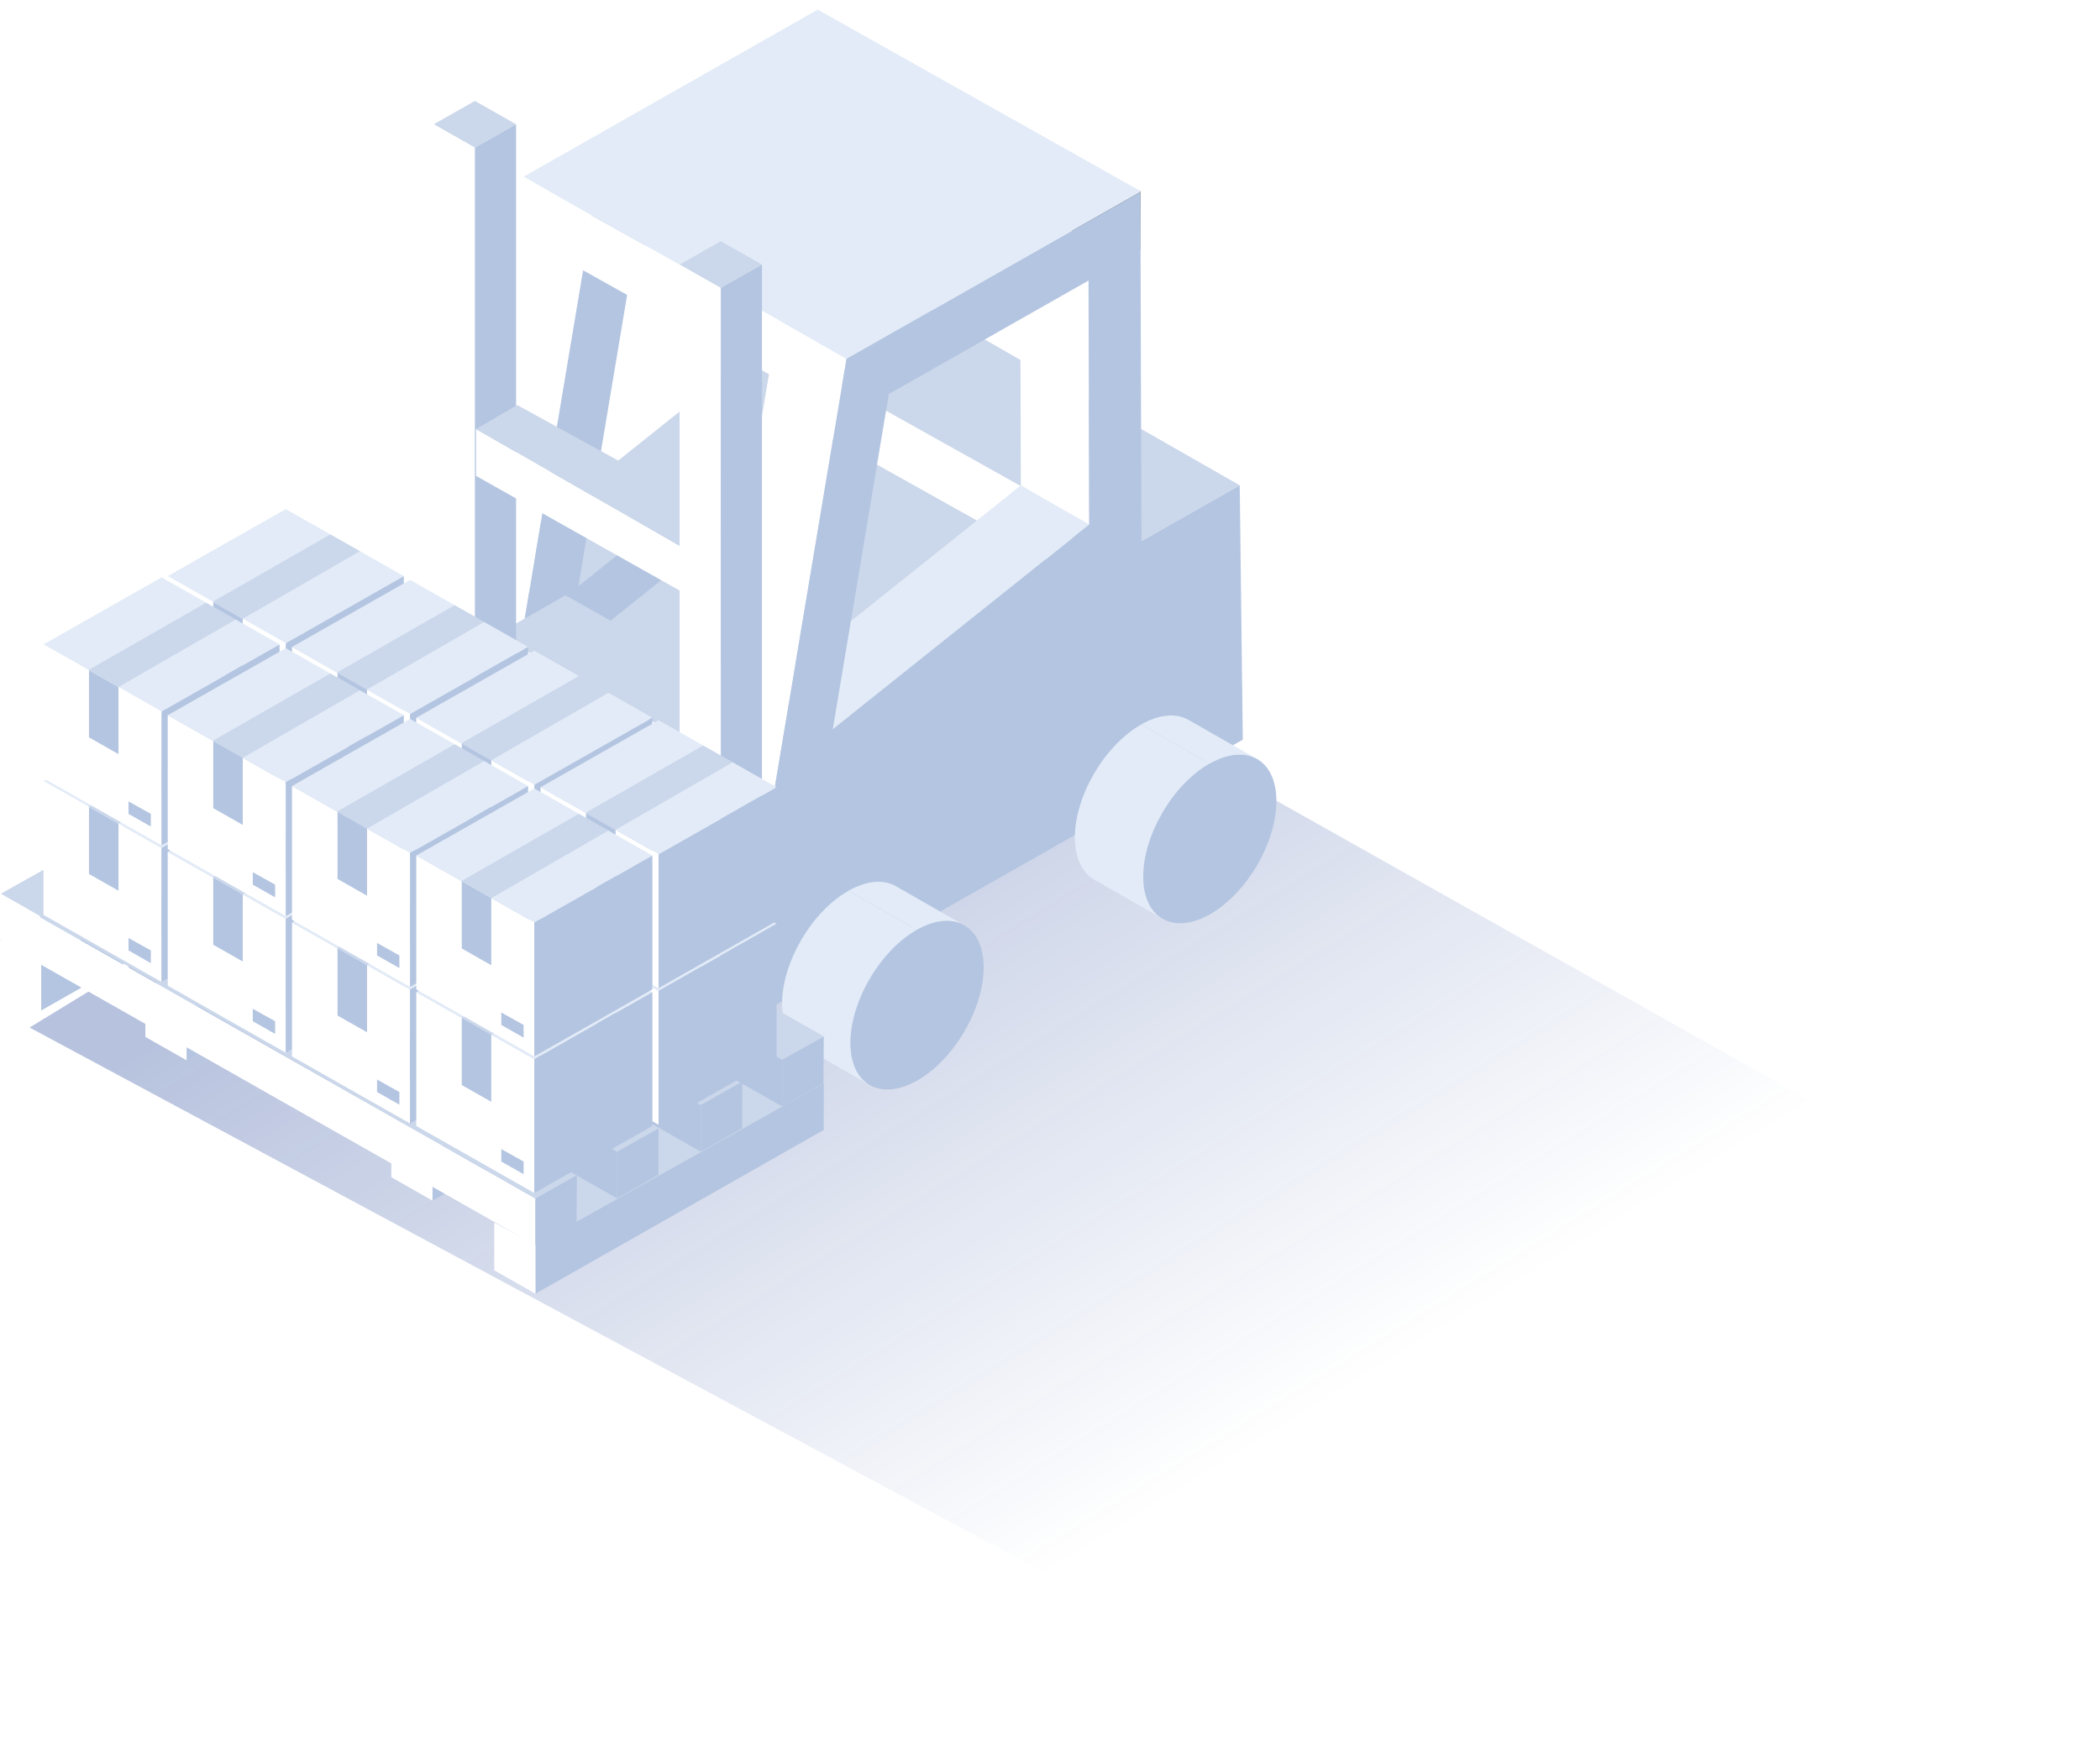 <svg width="295" height="246" viewBox="0 0 295 246" fill="none" xmlns="http://www.w3.org/2000/svg">
<g style="mix-blend-mode:multiply" opacity="0.3" filter="url(#filter0_f_1737_33673)">
<path d="M115.299 76.519L289.806 174.65L184.894 241.463L4.154 144.375L115.299 76.519Z" fill="url(#paint0_linear_1737_33673)"/>
</g>
<path d="M159.86 76.313L115.014 50.666L129.307 42.545L174.154 68.192L159.86 76.313Z" fill="#CBD7EA"/>
<path d="M107.038 118.482L62.191 92.839L115.013 50.666L159.86 76.313L107.038 118.482Z" fill="#CBD7EA"/>
<path d="M107.108 142.263L62.261 116.616L62.191 92.84L107.038 118.483L107.108 142.263Z" fill="white"/>
<path d="M174.154 68.192L174.583 103.927L107.108 142.263L107.039 118.483L159.861 76.313L174.154 68.192Z" fill="#B4C5E1"/>
<path d="M125.845 124.516L135.455 130.011C133.754 129.04 131.401 129.177 128.798 130.65L119.188 125.158C121.786 123.685 124.144 123.549 125.845 124.516Z" fill="#E2EBF7"/>
<path d="M122.193 152.463L112.586 146.968C110.906 146.008 109.866 143.965 109.857 141.059C109.857 135.214 114.018 128.097 119.191 125.162L128.801 130.654C123.629 133.592 119.452 140.714 119.468 146.554C119.472 149.457 120.516 151.488 122.193 152.463Z" fill="#E2EBF7"/>
<path d="M128.798 130.654C133.962 127.723 138.18 130.076 138.18 135.921C138.18 141.765 134.019 148.887 128.855 151.821C123.691 154.755 119.473 152.399 119.473 146.554C119.473 140.71 123.625 133.592 128.798 130.654Z" fill="#B4C5E1"/>
<path d="M166.97 101.153L176.58 106.649C174.879 105.673 172.526 105.81 169.923 107.291L160.312 101.791C162.915 100.314 165.273 100.178 166.97 101.153Z" fill="#E2EBF7"/>
<path d="M163.328 129.096L153.717 123.601C152.037 122.637 150.992 120.594 150.988 117.692C150.988 111.847 155.149 104.73 160.321 101.791L169.928 107.291C164.756 110.229 160.583 117.326 160.595 123.187C160.603 126.09 161.647 128.133 163.328 129.096Z" fill="#E2EBF7"/>
<path d="M169.925 107.291C175.093 104.352 179.307 106.709 179.307 112.553C179.307 118.398 175.15 125.516 169.986 128.458C164.821 131.4 160.604 129.036 160.604 123.191C160.604 117.347 164.756 110.225 169.925 107.291Z" fill="#B4C5E1"/>
<path d="M81.253 82.35L71.643 76.85L107.674 48.088L117.281 53.58L81.253 82.35Z" fill="#CBD7EA"/>
<path d="M71.802 98.359L62.191 92.864L73.576 24.818L83.195 30.313L71.802 98.359Z" fill="white"/>
<path d="M83.194 30.313L124.48 6.85L124.623 56.189L71.793 98.359L83.194 30.313ZM117.28 53.596L117.182 19.298L89.134 35.235L81.253 82.362L117.28 53.592V53.596Z" fill="#B4C5E1"/>
<path d="M114.883 52.344L124.493 46.844L160.215 66.839L150.608 72.331L114.883 52.344Z" fill="#CBD7EA"/>
<path d="M150.608 72.331L150.583 80.608L114.857 60.617L114.882 52.344L150.608 72.331Z" fill="white"/>
<path d="M150.593 32.336L160.203 26.841L160.179 35.118L150.572 40.618L150.593 32.336Z" fill="#484848"/>
<path d="M69.816 89.142L79.423 83.647L115.149 103.634L105.538 109.138L69.816 89.142Z" fill="#CBD7EA"/>
<path d="M105.537 109.138L105.517 117.411L69.787 97.42L69.816 89.143L105.537 109.138Z" fill="white"/>
<path d="M118.938 50.304L116.89 57.55L81.164 37.559L83.195 30.314L118.938 50.304Z" fill="white"/>
<path d="M116.98 102.47L107.369 96.974L143.401 68.212L153.007 73.703L116.98 102.47Z" fill="#E2EBF7"/>
<path d="M153.007 73.704L143.401 68.212L143.303 33.91L152.909 39.406L153.007 73.704Z" fill="white"/>
<path d="M107.523 118.483L97.916 112.987L109.297 44.941L118.908 50.437L107.523 118.483Z" fill="white"/>
<path d="M160.202 26.841L114.87 1.354L73.576 24.818L83.195 30.313L109.322 44.925L109.298 44.941L118.908 50.437L160.202 26.974L160.088 26.909L160.202 26.841Z" fill="#E2EBF7"/>
<path d="M118.909 50.437L160.202 26.974L160.341 76.313L107.523 118.483L118.909 50.437ZM153.007 73.72L152.909 39.422L124.86 55.358L116.979 102.486L153.007 73.72Z" fill="#B4C5E1"/>
<path d="M60.928 17.464L66.712 14.18L72.5 17.464L66.712 20.752L60.928 17.464Z" fill="#CBD7EA"/>
<path d="M60.928 122.686V17.464L66.712 20.752V125.973L60.928 122.686Z" fill="white"/>
<path d="M72.499 122.686L66.711 125.973V20.752L72.499 17.464V122.686Z" fill="#B4C5E1"/>
<path d="M26.213 148.983V142.086L66.711 119.398V125.973L26.213 148.983Z" fill="#B4C5E1"/>
<path d="M20.424 138.991L26.212 142.086L66.711 119.398L60.771 116.074L20.424 138.991Z" fill="#CBD7EA"/>
<path d="M20.424 145.695V138.991L26.212 142.086V148.983L20.424 145.695Z" fill="white"/>
<path d="M66.711 125.973V119.398L95.314 135.788V142.086L66.711 125.973Z" fill="white"/>
<path d="M95.314 135.788L66.711 119.398L72.499 116.018L101.254 131.838L95.314 135.788Z" fill="#CBD7EA"/>
<path d="M66.867 66.863V60.288L95.466 76.678V82.976L66.867 66.863Z" fill="white"/>
<path d="M95.466 76.678L66.867 60.288L72.651 56.908L101.406 72.728L95.466 76.678Z" fill="#CBD7EA"/>
<path d="M95.465 37.182L101.253 33.894L107.038 37.182L101.253 40.465L95.465 37.182Z" fill="#CBD7EA"/>
<path d="M95.465 142.399V37.182L101.253 40.465V145.687L95.465 142.399Z" fill="white"/>
<path d="M107.038 142.399L101.254 145.687V40.465L107.038 37.182V142.399Z" fill="#B4C5E1"/>
<path d="M60.752 168.697V161.8L101.254 139.112V145.687L60.752 168.697Z" fill="#B4C5E1"/>
<path d="M54.967 158.705L60.751 161.8L101.254 139.112L95.314 135.788L54.967 158.705Z" fill="#CBD7EA"/>
<path d="M54.967 165.409V158.705L60.751 161.8V168.697L54.967 165.409Z" fill="white"/>
<path d="M75.217 181.775V174.879L115.719 152.19V158.766L75.217 181.775Z" fill="#B4C5E1"/>
<path d="M69.432 171.784L75.216 174.879L115.718 152.19L109.779 148.866L69.432 171.784Z" fill="#CBD7EA"/>
<path d="M69.432 178.488V171.784L75.216 174.879V181.775L69.432 178.488Z" fill="white"/>
<path d="M5.785 141.982V135.09L46.288 112.397V118.972L5.785 141.982Z" fill="#B4C5E1"/>
<path d="M0 131.99L5.784 135.089L46.287 112.397L40.347 109.073L0 131.99Z" fill="#CBD7EA"/>
<path d="M0 138.694V131.99L5.784 135.089V141.982L0 138.694Z" fill="white"/>
<path d="M75.209 174.963V168.4L0.123 125.772V132.344L75.209 174.963Z" fill="white"/>
<path d="M81.034 165.124L75.209 168.4L0.123 125.572L6.062 122.244L81.034 165.124Z" fill="#CBD7EA"/>
<path d="M80.993 171.676L81.034 165.124L75.209 168.4V174.963L80.993 171.676Z" fill="#B4C5E1"/>
<path d="M86.695 168.384V161.816L11.605 119.189V125.764L86.695 168.384Z" fill="#B4C5E1"/>
<path d="M92.521 158.545L86.695 161.816L11.605 118.988L17.549 115.665L92.521 158.545Z" fill="#CBD7EA"/>
<path d="M92.48 165.096L92.52 158.545L86.695 161.817V168.384L92.48 165.096Z" fill="#B4C5E1"/>
<path d="M98.451 161.817V155.249L23.365 112.622V119.197L98.451 161.817Z" fill="#B4C5E1"/>
<path d="M104.28 151.973L98.451 155.249L23.365 112.421L29.305 109.097L104.28 151.973Z" fill="#CBD7EA"/>
<path d="M104.24 158.529L104.28 151.974L98.451 155.249V161.817L104.24 158.529Z" fill="#B4C5E1"/>
<path d="M109.891 155.466V148.903L34.805 106.271V112.847L109.891 155.466Z" fill="#B4C5E1"/>
<path d="M115.72 145.627L109.891 148.903L34.805 106.07L40.744 102.747L115.72 145.627Z" fill="#CBD7EA"/>
<path d="M115.679 152.178L115.72 145.627L109.891 148.903V155.466L115.679 152.178Z" fill="#B4C5E1"/>
<path d="M40.146 109.567L56.728 100.145L40.146 90.724L23.564 100.145L40.146 109.567Z" fill="#E2EBF7"/>
<path d="M40.146 128.373V109.566L23.564 100.145V118.952L40.146 128.373Z" fill="white"/>
<path d="M56.728 118.952V100.145L40.147 109.566V128.373L56.728 118.952Z" fill="#B4C5E1"/>
<path d="M35.508 122.171V123.95L38.645 125.732V123.95L35.455 122.171" fill="#B4C5E1"/>
<path opacity="0.5" d="M46.409 94.284L50.566 96.632L34.102 106.126L29.896 103.738L46.409 94.284Z" fill="#B4C5E1"/>
<path d="M29.957 103.782V113.203L34.102 115.56V106.138L29.957 103.782Z" fill="#B4C5E1"/>
<path d="M57.602 119.511L74.183 110.09L57.602 100.668L41.02 110.09L57.602 119.511Z" fill="#E2EBF7"/>
<path d="M57.602 138.318V119.511L41.02 110.09V128.897L57.602 138.318Z" fill="white"/>
<path d="M74.183 128.897V110.09L57.602 119.511V138.318L74.183 128.897Z" fill="#B4C5E1"/>
<path d="M52.963 132.116V133.895L56.1 135.677V133.895L52.91 132.116" fill="#B4C5E1"/>
<path opacity="0.5" d="M63.864 104.229L68.021 106.577L51.557 116.071L47.352 113.683L63.864 104.229Z" fill="#B4C5E1"/>
<path d="M47.412 113.727V123.148L51.557 125.505V116.083L47.412 113.727Z" fill="#B4C5E1"/>
<path d="M75.058 129.456L91.641 120.035L75.058 110.613L58.477 120.035L75.058 129.456Z" fill="#E2EBF7"/>
<path d="M75.058 148.263V129.456L58.477 120.034V138.841L75.058 148.263Z" fill="white"/>
<path d="M91.641 138.841V120.034L75.059 129.456V148.263L91.641 138.841Z" fill="#B4C5E1"/>
<path d="M70.42 142.061V143.839L73.557 145.621V143.839L70.367 142.061" fill="#B4C5E1"/>
<path opacity="0.5" d="M81.321 114.174L85.478 116.522L69.014 126.016L64.809 123.627L81.321 114.174Z" fill="#B4C5E1"/>
<path d="M64.869 123.671V133.093L69.014 135.449V126.028L64.869 123.671Z" fill="#B4C5E1"/>
<path d="M92.514 139.226L109.096 129.805L92.514 120.383L75.932 129.805L92.514 139.226Z" fill="#E2EBF7"/>
<path d="M92.514 158.033V139.226L75.932 129.805V148.611L92.514 158.033Z" fill="white"/>
<path d="M109.096 148.611V129.805L92.514 139.226V158.033L109.096 148.611Z" fill="#B4C5E1"/>
<path d="M87.875 151.831V153.609L91.012 155.392V153.609L87.822 151.831" fill="#B4C5E1"/>
<path opacity="0.5" d="M98.776 123.944L102.933 126.292L86.469 135.786L82.264 133.397L98.776 123.944Z" fill="#B4C5E1"/>
<path d="M82.324 133.442V142.863L86.469 145.219V135.798L82.324 133.442Z" fill="#B4C5E1"/>
<path d="M22.691 119.162L39.273 109.741L22.691 100.319L6.109 109.741L22.691 119.162Z" fill="#E2EBF7"/>
<path d="M22.691 137.969V119.162L6.109 109.741V128.548L22.691 137.969Z" fill="white"/>
<path d="M39.273 128.548V109.741L22.691 119.162V137.969L39.273 128.548Z" fill="#B4C5E1"/>
<path d="M18.053 131.767V133.545L21.19 135.328V133.545L18 131.767" fill="#B4C5E1"/>
<path opacity="0.5" d="M28.954 103.88L33.111 106.228L16.647 115.722L12.441 113.333L28.954 103.88Z" fill="#B4C5E1"/>
<path d="M12.502 113.378V122.799L16.646 125.156V115.734L12.502 113.378Z" fill="#B4C5E1"/>
<path d="M40.146 129.107L56.728 119.686L40.146 110.264L23.564 119.686L40.146 129.107Z" fill="#E2EBF7"/>
<path d="M40.146 147.914V129.107L23.564 119.686V138.492L40.146 147.914Z" fill="white"/>
<path d="M56.728 138.492V119.686L40.147 129.107V147.914L56.728 138.492Z" fill="#B4C5E1"/>
<path d="M35.508 141.712V143.49L38.645 145.273V143.49L35.455 141.712" fill="#B4C5E1"/>
<path opacity="0.5" d="M46.409 113.825L50.566 116.173L34.102 125.667L29.896 123.278L46.409 113.825Z" fill="#B4C5E1"/>
<path d="M29.957 123.323V132.744L34.102 135.1V125.679L29.957 123.323Z" fill="#B4C5E1"/>
<path d="M57.603 139.052L74.185 129.63L57.603 120.209L41.022 129.63L57.603 139.052Z" fill="#E2EBF7"/>
<path d="M57.603 157.858V139.052L41.022 129.63V148.437L57.603 157.858Z" fill="white"/>
<path d="M74.186 148.437V129.63L57.603 139.052V157.858L74.186 148.437Z" fill="#B4C5E1"/>
<path d="M52.965 151.656V153.435L56.102 155.217V153.435L52.912 151.656" fill="#B4C5E1"/>
<path opacity="0.5" d="M63.866 123.769L68.023 126.118L51.559 135.611L47.353 133.223L63.866 123.769Z" fill="#B4C5E1"/>
<path d="M47.414 133.267V142.689L51.559 145.045V135.623L47.414 133.267Z" fill="#B4C5E1"/>
<path d="M75.058 148.822L91.641 139.4L75.058 129.979L58.477 139.4L75.058 148.822Z" fill="#E2EBF7"/>
<path d="M75.058 167.629V148.822L58.477 139.4V158.207L75.058 167.629Z" fill="white"/>
<path d="M91.641 158.207V139.4L75.059 148.822V167.629L91.641 158.207Z" fill="#B4C5E1"/>
<path d="M70.42 161.427V163.205L73.557 164.987V163.205L70.367 161.427" fill="#B4C5E1"/>
<path opacity="0.5" d="M81.321 133.54L85.478 135.888L69.014 145.382L64.809 142.993L81.321 133.54Z" fill="#B4C5E1"/>
<path d="M64.869 143.037V152.459L69.014 154.815V145.394L64.869 143.037Z" fill="#B4C5E1"/>
<path d="M40.146 90.375L56.728 80.954L40.146 71.532L23.564 80.954L40.146 90.375Z" fill="#E2EBF7"/>
<path d="M40.146 109.182V90.375L23.564 80.954V99.76L40.146 109.182Z" fill="white"/>
<path d="M56.728 99.76V80.954L40.147 90.375V109.182L56.728 99.76Z" fill="#B4C5E1"/>
<path d="M35.508 102.98V104.758L38.645 106.541V104.758L35.455 102.98" fill="#B4C5E1"/>
<path opacity="0.5" d="M46.409 75.093L50.566 77.441L34.102 86.935L29.896 84.546L46.409 75.093Z" fill="#B4C5E1"/>
<path d="M29.957 84.591V94.012L34.102 96.368V86.947L29.957 84.591Z" fill="#B4C5E1"/>
<path d="M57.602 100.32L74.183 90.898L57.602 81.477L41.02 90.898L57.602 100.32Z" fill="#E2EBF7"/>
<path d="M57.602 119.127V100.32L41.02 90.898V109.705L57.602 119.127Z" fill="white"/>
<path d="M74.183 109.705V90.898L57.602 100.32V119.127L74.183 109.705Z" fill="#B4C5E1"/>
<path d="M52.963 112.925V114.703L56.1 116.485V114.703L52.91 112.925" fill="#B4C5E1"/>
<path opacity="0.5" d="M63.864 85.038L68.021 87.386L51.557 96.88L47.352 94.491L63.864 85.038Z" fill="#B4C5E1"/>
<path d="M47.412 94.535V103.957L51.557 106.313V96.892L47.412 94.535Z" fill="#B4C5E1"/>
<path d="M75.058 110.265L91.641 100.843L75.058 91.422L58.477 100.843L75.058 110.265Z" fill="#E2EBF7"/>
<path d="M75.058 129.071V110.264L58.477 100.843V119.65L75.058 129.071Z" fill="white"/>
<path d="M91.641 119.65V100.843L75.059 110.264V129.071L91.641 119.65Z" fill="#B4C5E1"/>
<path d="M70.42 122.869V124.648L73.557 126.43V124.648L70.367 122.869" fill="#B4C5E1"/>
<path opacity="0.5" d="M81.321 94.982L85.478 97.331L69.014 106.824L64.809 104.436L81.321 94.982Z" fill="#B4C5E1"/>
<path d="M64.869 104.48V113.901L69.014 116.258V106.836L64.869 104.48Z" fill="#B4C5E1"/>
<path d="M92.514 120.035L109.096 110.613L92.514 101.192L75.932 110.613L92.514 120.035Z" fill="#E2EBF7"/>
<path d="M92.514 138.842V120.035L75.932 110.613V129.42L92.514 138.842Z" fill="white"/>
<path d="M109.096 129.42V110.613L92.514 120.035V138.842L109.096 129.42Z" fill="#B4C5E1"/>
<path d="M87.875 132.64V134.418L91.012 136.2V134.418L87.822 132.64" fill="#B4C5E1"/>
<path opacity="0.5" d="M98.776 104.752L102.933 107.101L86.469 116.595L82.264 114.206L98.776 104.752Z" fill="#B4C5E1"/>
<path d="M82.324 114.25V123.672L86.469 126.028V116.607L82.324 114.25Z" fill="#B4C5E1"/>
<path d="M22.691 99.971L39.273 90.549L22.691 81.128L6.109 90.549L22.691 99.971Z" fill="#E2EBF7"/>
<path d="M22.691 118.778V99.971L6.109 90.549V109.356L22.691 118.778Z" fill="white"/>
<path d="M39.273 109.356V90.549L22.691 99.971V118.778L39.273 109.356Z" fill="#B4C5E1"/>
<path d="M18.053 112.576V114.354L21.19 116.136V114.354L18 112.576" fill="#B4C5E1"/>
<path opacity="0.5" d="M28.954 84.689L33.111 87.037L16.647 96.531L12.441 94.142L28.954 84.689Z" fill="#B4C5E1"/>
<path d="M12.502 94.186V103.608L16.646 105.964V96.543L12.502 94.186Z" fill="#B4C5E1"/>
<path d="M40.146 109.916L56.728 100.494L40.146 91.073L23.564 100.494L40.146 109.916Z" fill="#E2EBF7"/>
<path d="M40.146 128.722V109.916L23.564 100.494V119.301L40.146 128.722Z" fill="white"/>
<path d="M56.728 119.301V100.494L40.147 109.916V128.722L56.728 119.301Z" fill="#B4C5E1"/>
<path d="M35.508 122.521V124.299L38.645 126.081V124.299L35.455 122.521" fill="#B4C5E1"/>
<path opacity="0.5" d="M46.409 94.633L50.566 96.982L34.102 106.475L29.896 104.087L46.409 94.633Z" fill="#B4C5E1"/>
<path d="M29.957 104.131V113.553L34.102 115.909V106.487L29.957 104.131Z" fill="#B4C5E1"/>
<path d="M57.603 119.86L74.185 110.439L57.603 101.017L41.022 110.439L57.603 119.86Z" fill="#E2EBF7"/>
<path d="M57.603 138.667V119.86L41.022 110.439V129.246L57.603 138.667Z" fill="white"/>
<path d="M74.186 129.246V110.439L57.603 119.86V138.667L74.186 129.246Z" fill="#B4C5E1"/>
<path d="M52.965 132.465V134.243L56.102 136.026V134.243L52.912 132.465" fill="#B4C5E1"/>
<path opacity="0.5" d="M63.866 104.578L68.023 106.926L51.559 116.42L47.353 114.031L63.866 104.578Z" fill="#B4C5E1"/>
<path d="M47.414 114.076V123.497L51.559 125.854V116.432L47.414 114.076Z" fill="#B4C5E1"/>
<path d="M75.058 129.631L91.641 120.209L75.058 110.788L58.477 120.209L75.058 129.631Z" fill="#E2EBF7"/>
<path d="M75.058 148.437V129.63L58.477 120.209V139.016L75.058 148.437Z" fill="white"/>
<path d="M91.641 139.016V120.209L75.059 129.63V148.437L91.641 139.016Z" fill="#B4C5E1"/>
<path d="M70.42 142.235V144.014L73.557 145.796V144.014L70.367 142.235" fill="#B4C5E1"/>
<path opacity="0.5" d="M81.321 114.348L85.478 116.696L69.014 126.19L64.809 123.802L81.321 114.348Z" fill="#B4C5E1"/>
<path d="M64.869 123.846V133.267L69.014 135.624V126.202L64.869 123.846Z" fill="#B4C5E1"/>
<defs>
<filter id="filter0_f_1737_33673" x="2.154" y="74.519" width="289.652" height="168.944" filterUnits="userSpaceOnUse" color-interpolation-filters="sRGB">
<feFlood flood-opacity="0" result="BackgroundImageFix"/>
<feBlend mode="normal" in="SourceGraphic" in2="BackgroundImageFix" result="shape"/>
<feGaussianBlur stdDeviation="1" result="effect1_foregroundBlur_1737_33673"/>
</filter>
<linearGradient id="paint0_linear_1737_33673" x1="202.552" y1="187.177" x2="134.542" y2="76.822" gradientUnits="userSpaceOnUse">
<stop stop-color="#0E3390" stop-opacity="0"/>
<stop offset="1" stop-color="#0E3390"/>
</linearGradient>
</defs>
</svg>
